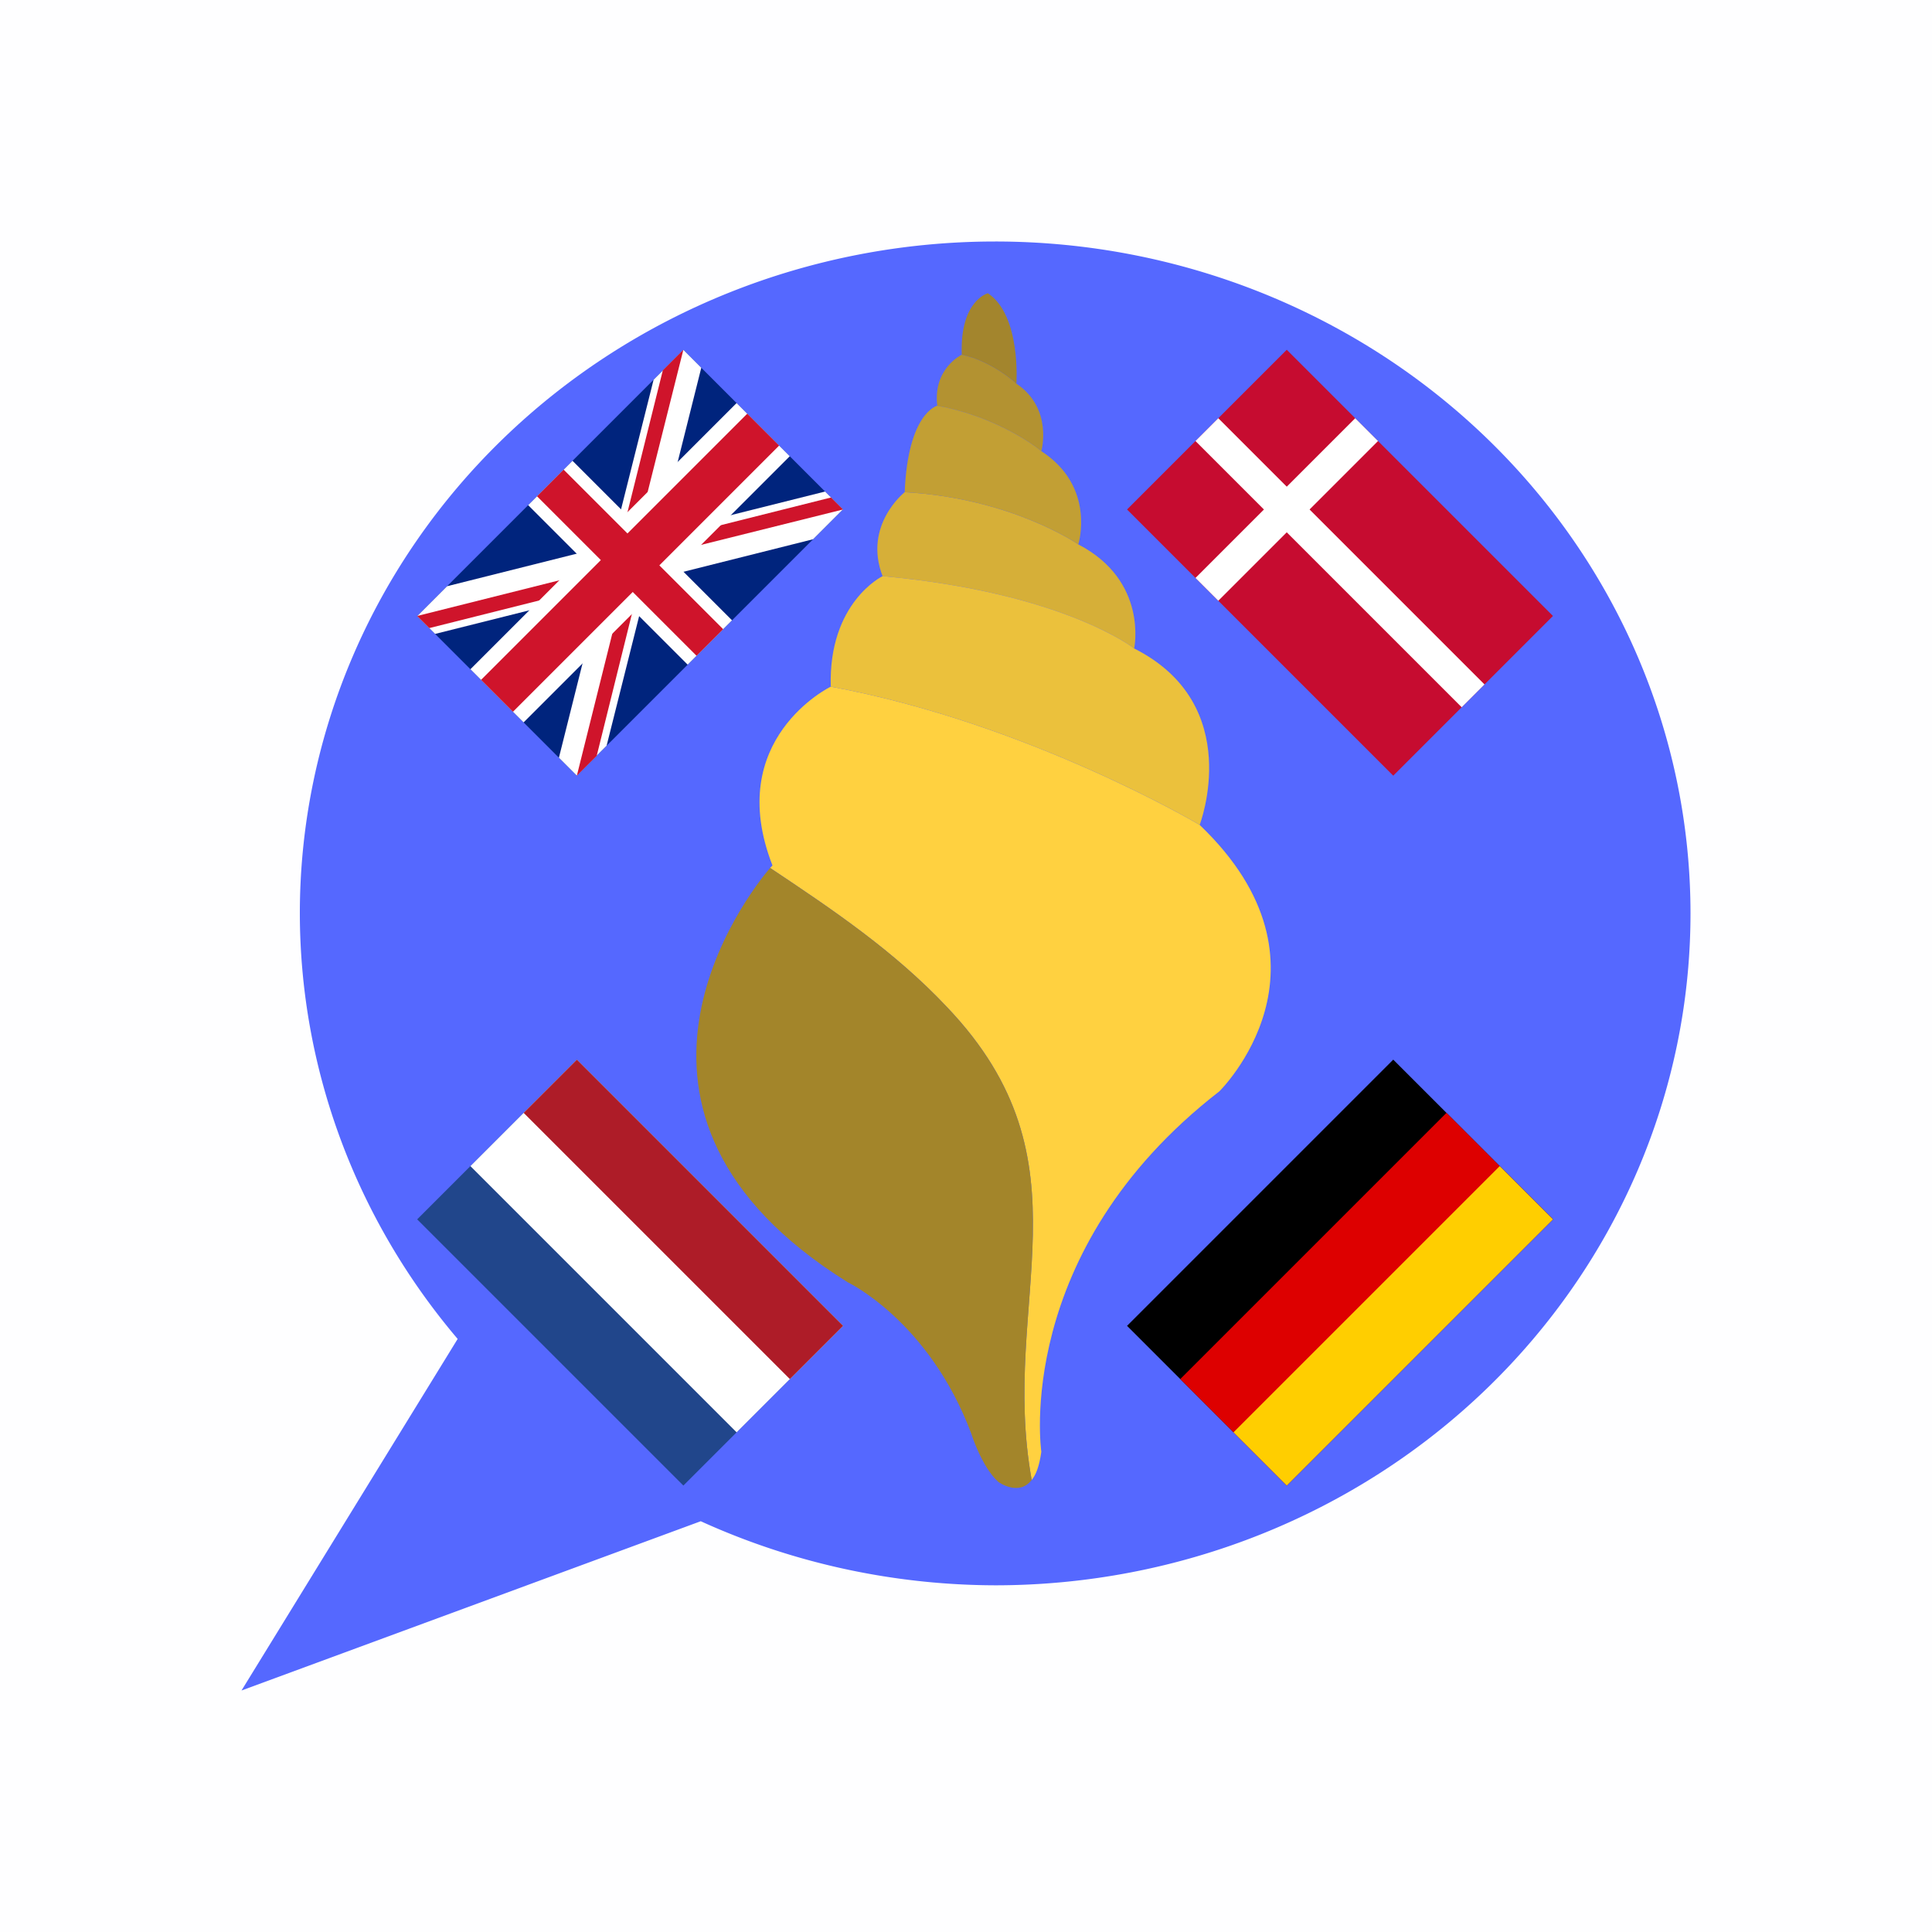 <?xml version="1.0" encoding="UTF-8" standalone="no"?>
<!-- Created with Inkscape (http://www.inkscape.org/) -->

<svg
   width="250"
   height="250"
   viewBox="0 0 250 250"
   id="svg4342"
   version="1.1"
   inkscape:version="1.3 (0e150ed, 2023-07-21)"
   sodipodi:docname="app_icon_apple.svg"
   xmlns:inkscape="http://www.inkscape.org/namespaces/inkscape"
   xmlns:sodipodi="http://sodipodi.sourceforge.net/DTD/sodipodi-0.dtd"
   xmlns="http://www.w3.org/2000/svg"
   xmlns:svg="http://www.w3.org/2000/svg"
   xmlns:rdf="http://www.w3.org/1999/02/22-rdf-syntax-ns#"
   xmlns:cc="http://creativecommons.org/ns#"
   xmlns:dc="http://purl.org/dc/elements/1.1/">
  <defs
     id="defs4344" />
  <sodipodi:namedview
     id="base"
     pagecolor="#ffffff"
     bordercolor="#666666"
     borderopacity="1.0"
     inkscape:pageopacity="0.0"
     inkscape:pageshadow="2"
     inkscape:zoom="1.4"
     inkscape:cx="-1.4285714"
     inkscape:cy="7.5"
     inkscape:document-units="px"
     inkscape:current-layer="layer1"
     showgrid="false"
     units="px"
     inkscape:window-width="1440"
     inkscape:window-height="900"
     inkscape:window-x="0"
     inkscape:window-y="0"
     inkscape:window-maximized="0"
     inkscape:showpageshadow="2"
     inkscape:pagecheckerboard="0"
     inkscape:deskcolor="#d1d1d1"
     showguides="false" />
  <g
     inkscape:label="Ebene 1"
     inkscape:groupmode="layer"
     id="layer1"
     transform="translate(0,-802.362)">
    <rect
       style="fill:#fefeff;fill-opacity:1;stroke-width:3.085"
       id="rect1"
       width="250"
       height="250"
       x="0"
       y="802.362" />
    <path
       style="fill:#001dff;fill-opacity:0.667;fill-rule:nonzero;stroke:none;stroke-width:54.773;stroke-miterlimit:4;stroke-dasharray:none;stroke-opacity:1"
       d="m 128.774,833.612 a 89.975,86.945 0 0 0 -89.974,86.944 89.975,86.945 0 0 0 20.421,55.063 L 31.25,1021.112 90.677,999.208 a 89.975,86.945 0 0 0 38.097,8.292 89.975,86.945 0 0 0 89.976,-86.944 89.975,86.945 0 0 0 -89.976,-86.944 z"
       id="path4892"
       inkscape:connector-curvature="0" />
    <g
       style="clip-rule:evenodd;fill-rule:evenodd;image-rendering:optimizeQuality;shape-rendering:geometricPrecision;text-rendering:geometricPrecision"
       id="Ebene_x0020_1"
       transform="matrix(0.052,-0.052,0.052,0.052,39.796,919.088)"
       inkscape:label="Ebene 1">
      <path
         class="fil0"
         d="m 1527,237 c 0,0 -2,-58 -32,-104 0,0 -53,-19 -94,33 65,94 73,186 73,186 0,0 68,-38 53,-115 z"
         id="path10"
         inkscape:connector-curvature="0"
         style="fill:#b39231;fill-rule:nonzero" />
      <path
         class="fil1"
         d="m 1604,89 c 0,0 -44,-26 -109,44 30,46 32,104 32,104 0,0 91,-79 77,-148 z"
         id="path12"
         inkscape:connector-curvature="0"
         style="fill:#a3852d;fill-rule:nonzero" />
      <path
         class="fil2"
         d="m 1404,514 c 0,0 -25,-140 -151,-281 0,0 -93,-11 -132,77 205,246 223,403 223,403 0,0 102,-66 60,-199 z"
         id="path14"
         inkscape:connector-curvature="0"
         style="fill:#d6af38;fill-rule:nonzero" />
      <path
         class="fil3"
         d="m 1474,352 c 0,0 -8,-92 -73,-186 0,0 -45,-28 -148,67 126,141 151,281 151,281 0,0 94,-49 70,-162 z"
         id="path16"
         inkscape:connector-curvature="0"
         style="fill:#c29f34;fill-rule:nonzero" />
      <path
         class="fil4"
         d="m 665,926 c -9,379 -300,430 -483,694 12,-1 27,-8 47,-23 0,0 212,-285 670,-227 0,0 315,3 307,-356 0,0 -86,-339 -287,-631 0,0 -199,-69 -295,150 0,0 -2,0 -6,0 26,130 51,258 47,393 z"
         id="path18"
         inkscape:connector-curvature="0"
         style="fill:#ffd140;fill-rule:nonzero" />
      <path
         class="fil5"
         d="m 665,926 c 4,-135 -21,-263 -47,-393 -61,5 -546,65 -419,612 0,0 53,149 -34,341 0,0 -29,55 -27,95 0,0 7,44 44,39 183,-264 474,-315 483,-694 z"
         id="path20"
         inkscape:connector-curvature="0"
         style="fill:#a3852a;fill-rule:nonzero" />
      <path
         class="fil6"
         d="m 1344,713 c 0,0 -18,-157 -223,-403 0,0 -100,-35 -202,73 201,292 287,631 287,631 0,0 207,-92 138,-301 z"
         id="path22"
         inkscape:connector-curvature="0"
         style="fill:#ebc13c;fill-rule:nonzero" />
    </g>
    <rect
       width="48.714"
       height="29.228"
       id="rect4-4"
       x="717.097"
       y="611.526"
       style="clip-rule:evenodd;fill:#21468b;fill-rule:evenodd;stroke-width:0.75;image-rendering:optimizeQuality;shape-rendering:geometricPrecision;text-rendering:geometricPrecision"
       transform="rotate(45)" />
    <rect
       width="48.714"
       height="19.486"
       id="rect6-5"
       x="717.097"
       y="611.526"
       style="clip-rule:evenodd;fill:#ffffff;fill-rule:evenodd;stroke-width:0.75;image-rendering:optimizeQuality;shape-rendering:geometricPrecision;text-rendering:geometricPrecision"
       transform="rotate(45)" />
    <rect
       width="48.714"
       height="9.743"
       id="rect8-5"
       x="717.097"
       y="611.526"
       style="clip-rule:evenodd;fill:#ae1c28;fill-rule:evenodd;stroke-width:0.75;image-rendering:optimizeQuality;shape-rendering:geometricPrecision;text-rendering:geometricPrecision"
       transform="rotate(45)" />
    <rect
       id="black_stripe"
       width="48.714"
       height="29.228"
       y="791.792"
       x="-585.545"
       transform="rotate(-45)"
       style="clip-rule:evenodd;fill:#000000;fill-rule:evenodd;stroke-width:0.75;image-rendering:optimizeQuality;shape-rendering:geometricPrecision;text-rendering:geometricPrecision" />
    <rect
       id="red_stripe"
       width="48.714"
       height="19.486"
       y="801.534"
       x="-585.545"
       transform="rotate(-45)"
       style="clip-rule:evenodd;fill:#dd0000;fill-rule:evenodd;stroke-width:0.75;image-rendering:optimizeQuality;shape-rendering:geometricPrecision;text-rendering:geometricPrecision" />
    <rect
       id="gold_stripe"
       width="48.714"
       height="9.743"
       y="811.277"
       x="-585.545"
       transform="rotate(-45)"
       style="clip-rule:evenodd;fill:#ffce00;fill-rule:evenodd;stroke-width:0.75;image-rendering:optimizeQuality;shape-rendering:geometricPrecision;text-rendering:geometricPrecision" />
    <rect
       width="48.714"
       height="29.228"
       id="rect4"
       x="717.097"
       y="481.622"
       style="clip-rule:evenodd;fill:#c60c30;fill-rule:evenodd;stroke-width:0.75;image-rendering:optimizeQuality;shape-rendering:geometricPrecision;text-rendering:geometricPrecision"
       transform="rotate(45)" />
    <rect
       width="4.175"
       height="29.228"
       x="729.623"
       id="rect6"
       y="481.622"
       style="clip-rule:evenodd;fill:#ffffff;fill-rule:evenodd;stroke-width:0.75;image-rendering:optimizeQuality;shape-rendering:geometricPrecision;text-rendering:geometricPrecision"
       transform="rotate(45)" />
    <rect
       width="48.714"
       height="4.175"
       y="494.149"
       id="rect8"
       x="717.097"
       style="clip-rule:evenodd;fill:#ffffff;fill-rule:evenodd;stroke-width:0.75;image-rendering:optimizeQuality;shape-rendering:geometricPrecision;text-rendering:geometricPrecision"
       transform="rotate(45)" />
    <g
       style="clip-rule:evenodd;fill-rule:evenodd;image-rendering:optimizeQuality;shape-rendering:geometricPrecision;text-rendering:geometricPrecision"
       id="g3047"
       transform="matrix(0.574,-0.574,0.688,0.688,54.017,882.214)">
      <path
         id="path3025"
         d="M 0.098,-0.115 V 29.885 H 60.098 V -0.115 Z"
         inkscape:connector-curvature="0"
         style="fill:#00247d" />
      <path
         inkscape:connector-curvature="0"
         id="path3016"
         d="M 0.098,-0.115 V 3.245 L 23.379,14.885 0.098,26.526 v 3.359 H 6.823 l 23.275,-11.625 23.275,11.625 h 6.725 V 26.526 L 36.817,14.885 60.098,3.245 v -3.359 h -6.725 L 30.098,11.51 6.823,-0.115 H 0.098 Z"
         style="fill:#ffffff" />
      <path
         sodipodi:nodetypes="ccccccccccccc"
         inkscape:connector-curvature="0"
         id="path3043"
         d="M 0.096,2.148 27.839,15.999 0.096,29.902 H 4.575 L 32.295,15.965 60.1,29.902 v -2.257 L 32.295,13.76 60.1,-0.131 h -4.626 L 27.839,13.729 0.096,-0.131 Z"
         style="fill:#cf142b;fill-opacity:1;stroke:none" />
      <path
         inkscape:connector-curvature="0"
         id="path3012"
         d="M 25.098,-0.115 V 9.885 H 0.098 V 19.885 H 25.098 v 10 h 10 v -10 h 25 V 9.885 h -25 v -10 z"
         style="color:#000000;font-style:normal;font-variant:normal;font-weight:normal;font-stretch:normal;font-size:medium;line-height:normal;font-family:Sans;-inkscape-font-specification:Sans;text-indent:0;text-align:start;text-decoration:none;text-decoration-line:none;letter-spacing:normal;word-spacing:normal;text-transform:none;writing-mode:lr-tb;direction:ltr;baseline-shift:baseline;text-anchor:start;display:inline;overflow:visible;visibility:visible;fill:#ffffff;fill-opacity:1;fill-rule:nonzero;stroke:none;stroke-width:10;marker:none;enable-background:accumulate" />
      <path
         inkscape:connector-curvature="0"
         id="path3014"
         d="M 27.098,-0.115 V 11.885 H 0.098 v 6 H 27.098 v 12 h 6 v -12 h 27 v -6 h -27 V -0.115 Z"
         style="color:#000000;font-style:normal;font-variant:normal;font-weight:normal;font-stretch:normal;font-size:medium;line-height:normal;font-family:Sans;-inkscape-font-specification:Sans;text-indent:0;text-align:start;text-decoration:none;text-decoration-line:none;letter-spacing:normal;word-spacing:normal;text-transform:none;writing-mode:lr-tb;direction:ltr;baseline-shift:baseline;text-anchor:start;display:inline;overflow:visible;visibility:visible;fill:#cf142b;fill-opacity:1;fill-rule:nonzero;stroke:none;stroke-width:6;marker:none;enable-background:accumulate" />
    </g>
  </g>
</svg>
